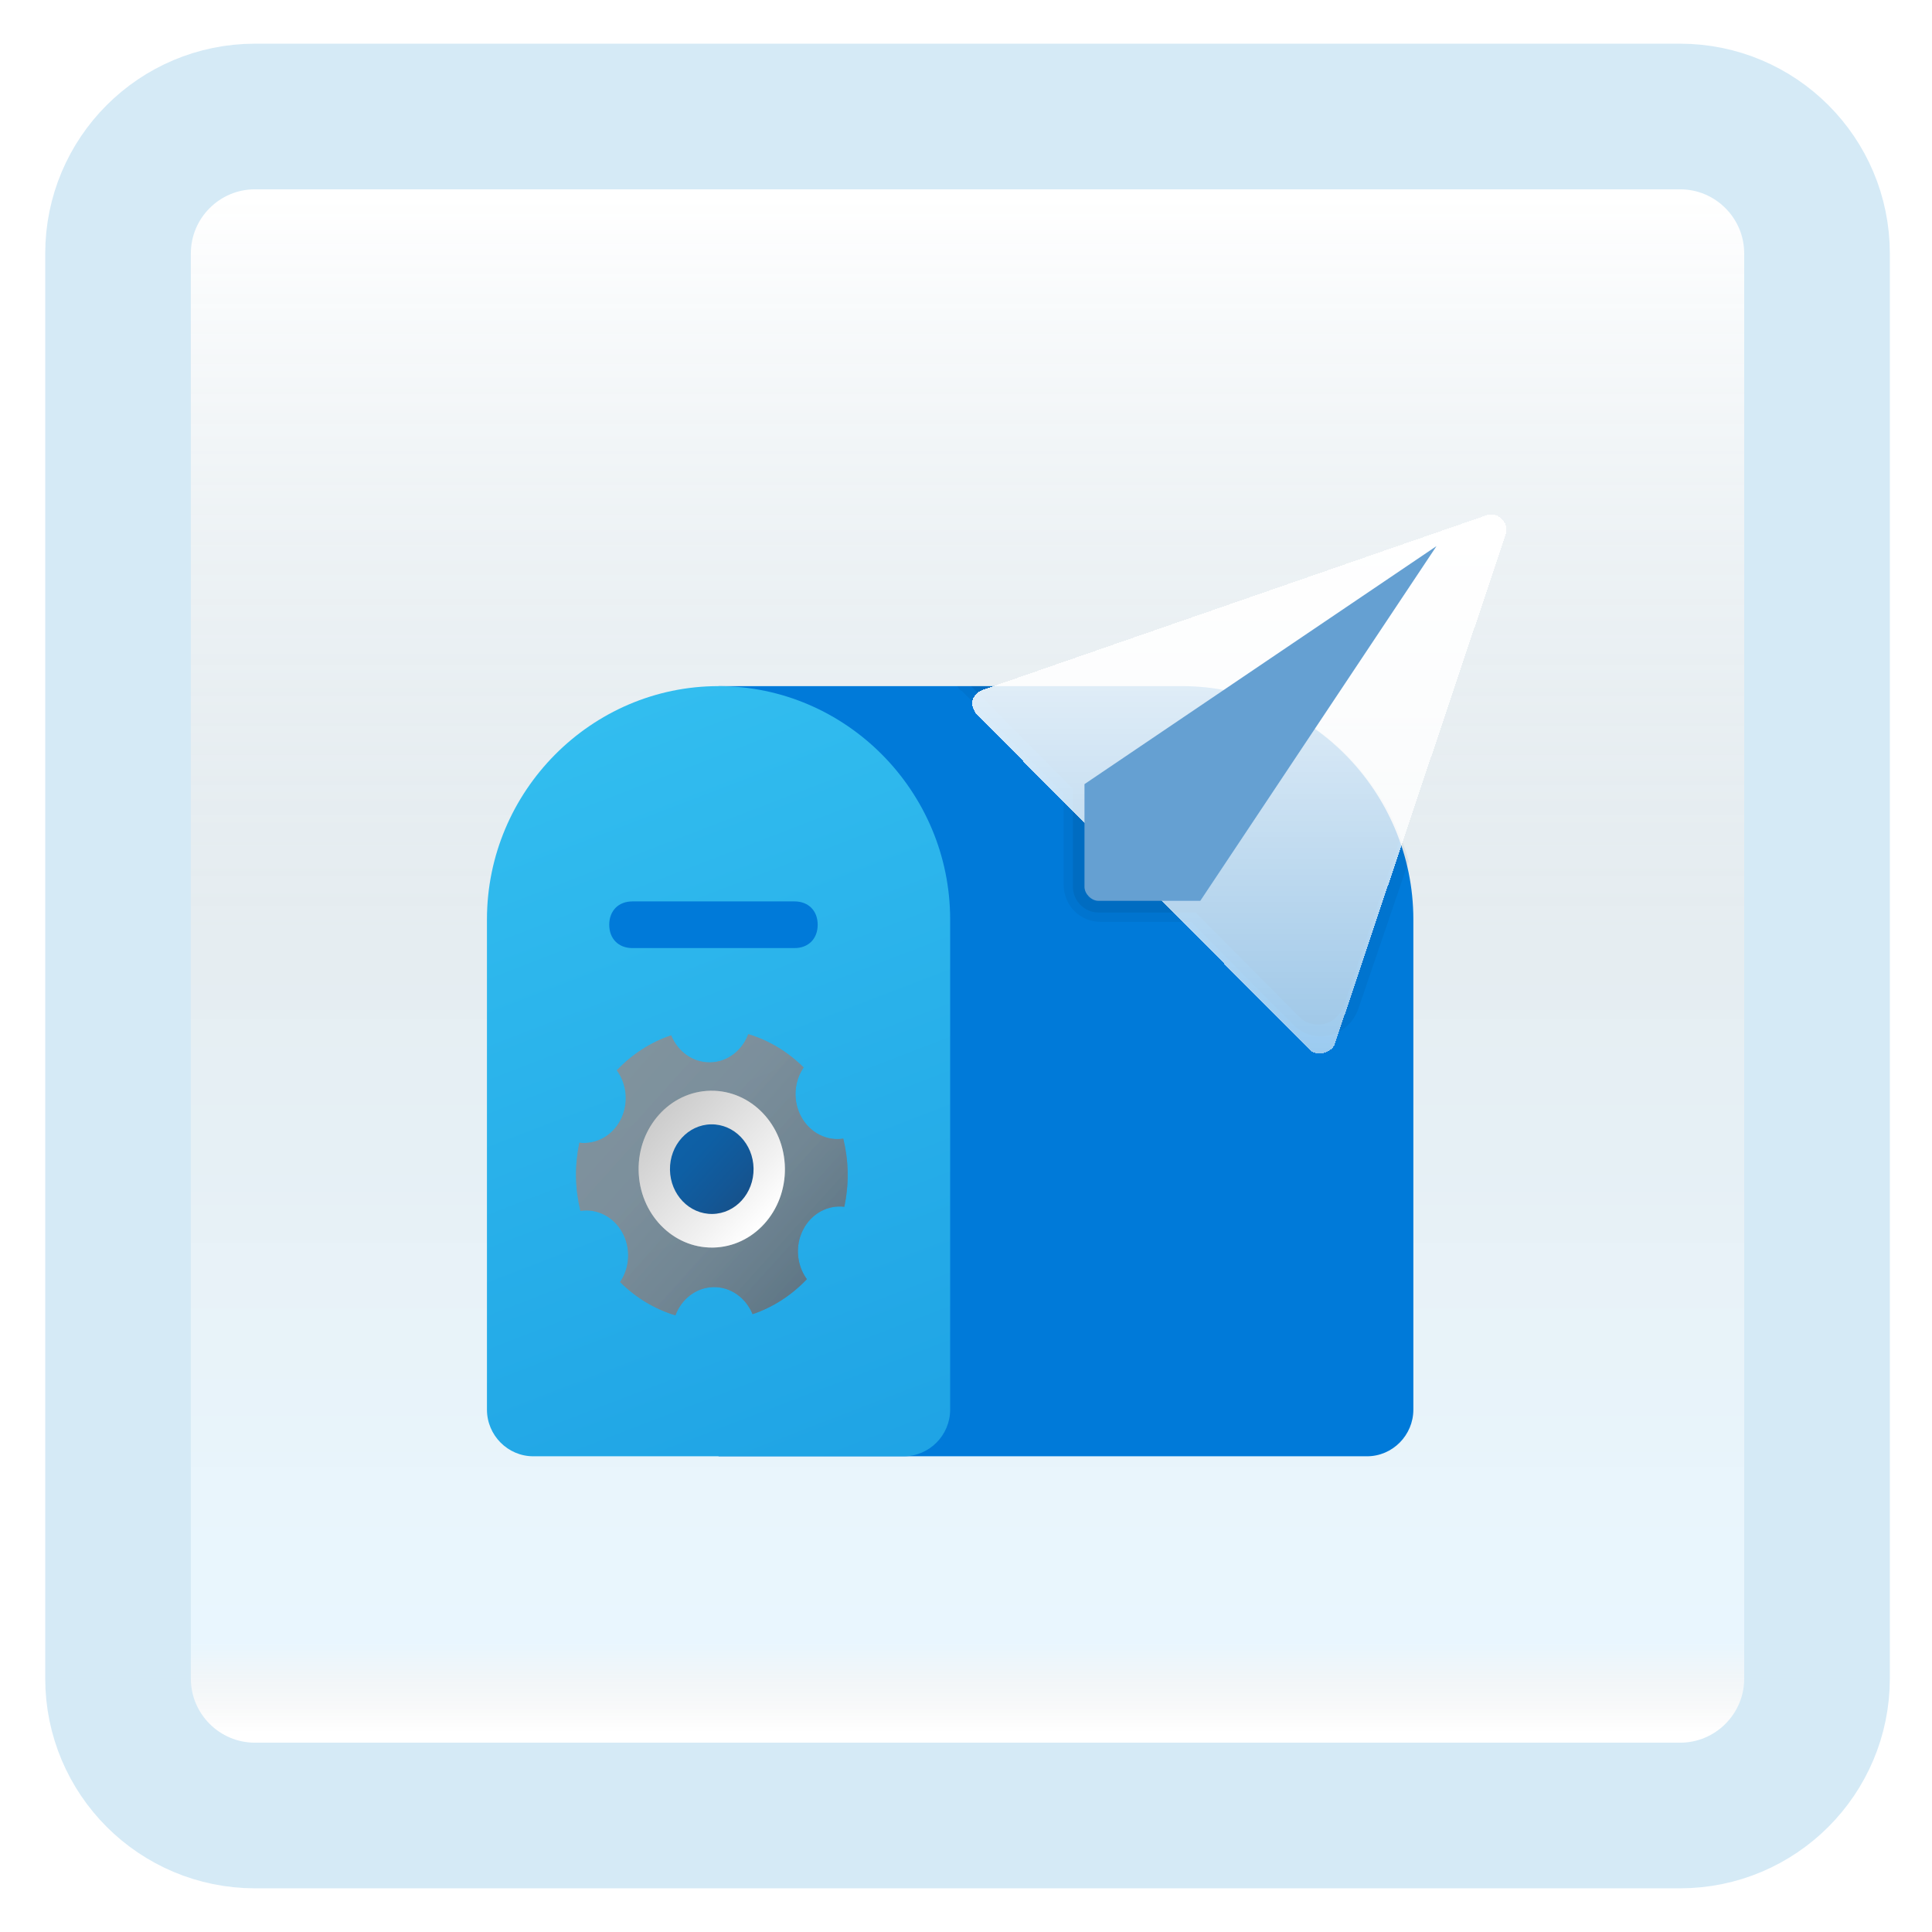 <svg width="199" height="199" viewBox="0 0 199 199" fill="none" xmlns="http://www.w3.org/2000/svg">
<g filter="url(#filter0_d_62_9139)">
<path d="M173.045 8H26.27C18.476 8 12.158 14.319 12.158 22.113V168.887C12.158 176.681 18.476 183 26.27 183H173.045C180.839 183 187.157 176.681 187.157 168.887V22.113C187.157 14.319 180.839 8 173.045 8Z" fill="white"/>
<path d="M173.045 8H26.27C18.476 8 12.158 14.319 12.158 22.113V168.887C12.158 176.681 18.476 183 26.27 183H173.045C180.839 183 187.157 176.681 187.157 168.887V22.113C187.157 14.319 180.839 8 173.045 8Z" fill="url(#paint0_linear_62_9139)" fill-opacity="0.2"/>
<path d="M173.045 8H26.27C18.476 8 12.158 14.319 12.158 22.113V168.887C12.158 176.681 18.476 183 26.27 183H173.045C180.839 183 187.157 176.681 187.157 168.887V22.113C187.157 14.319 180.839 8 173.045 8Z" stroke="#D5EAF6" stroke-width="15"/>
</g>
<g filter="url(#filter1_bd_62_9139)">
<path d="M74.013 66.672H121.723C134.843 66.672 145.578 77.489 145.578 90.711V141.192C145.578 143.836 143.431 146 140.807 146H74.013V66.672Z" fill="#007AD9"/>
<path d="M74.013 66.672C60.892 66.672 50.157 77.489 50.157 90.711V141.192C50.157 143.836 52.304 146 54.928 146H93.097C95.721 146 97.868 143.836 97.868 141.192V90.711C97.868 77.489 87.133 66.672 74.013 66.672Z" fill="url(#paint1_linear_62_9139)"/>
<path opacity="0.05" d="M121.723 66.672H98.584C98.822 66.912 98.822 67.153 99.061 67.153L109.557 77.73V87.105C109.557 89.268 111.227 90.951 113.374 90.951H122.677L133.174 101.528C133.889 102.249 134.844 102.73 136.036 102.73C137.706 102.73 139.138 101.769 139.853 100.086L145.101 84.701C142.239 74.364 132.935 66.672 121.723 66.672Z" fill="black"/>
<path opacity="0.07" d="M121.723 66.672H100.015L110.511 77.249V87.345C110.511 88.788 111.704 89.99 113.135 89.99H123.155L133.889 100.807C134.367 101.288 135.082 101.528 135.798 101.528C136.991 101.528 137.945 100.807 138.422 99.605L144.147 82.538C140.807 73.403 132.22 66.672 121.723 66.672Z" fill="black"/>
<path d="M81.837 93.654H65.139C63.707 93.654 62.753 92.693 62.753 91.251C62.753 89.808 63.707 88.847 65.139 88.847H81.837C83.269 88.847 84.223 89.808 84.223 91.251C84.223 92.693 83.269 93.654 81.837 93.654Z" fill="#007AD9"/>
<g filter="url(#filter2_d_62_9139)">
<path d="M153.212 45.037L101.208 63.066C100.015 63.547 99.776 64.749 100.731 65.71L134.844 100.086C135.559 100.807 136.991 100.567 137.468 99.605L155.121 46.96C155.359 45.758 154.405 44.797 153.212 45.037Z" fill="url(#paint2_linear_62_9139)" shape-rendering="crispEdges"/>
</g>
<path d="M147.964 52.249L111.704 76.768V87.345C111.704 88.067 112.42 88.788 113.135 88.788H123.632L147.964 52.249Z" fill="#65A0D2"/>
<path d="M86.861 113.282C85.196 113.536 83.473 112.722 82.554 111.07C81.635 109.42 81.782 107.404 82.777 105.949C81.173 104.36 79.23 103.167 77.075 102.519C76.451 104.2 74.936 105.4 73.146 105.427C71.356 105.455 69.805 104.303 69.13 102.641C66.996 103.358 65.09 104.608 63.535 106.246C64.574 107.67 64.782 109.68 63.914 111.359C63.046 113.037 61.349 113.905 59.676 113.702C59.443 114.834 59.313 116.007 59.332 117.218C59.35 118.429 59.516 119.598 59.783 120.721C61.448 120.467 63.171 121.282 64.091 122.933C65.009 124.583 64.862 126.599 63.867 128.055C65.472 129.644 67.414 130.836 69.57 131.485C70.193 129.803 71.709 128.604 73.498 128.576C75.288 128.548 76.839 129.701 77.514 131.362C79.648 130.646 81.554 129.395 83.109 127.757C82.07 126.333 81.861 124.323 82.73 122.645C83.598 120.967 85.295 120.099 86.968 120.301C87.201 119.17 87.331 117.996 87.312 116.785C87.294 115.575 87.129 114.406 86.861 113.282Z" fill="url(#paint3_linear_62_9139)" fill-opacity="0.7"/>
<path d="M73.436 124.501C77.597 124.436 80.914 120.769 80.846 116.308C80.778 111.848 77.351 108.284 73.19 108.349C69.03 108.413 65.712 112.081 65.78 116.541C65.848 121.001 69.275 124.565 73.436 124.501Z" fill="url(#paint4_linear_62_9139)"/>
<path d="M73.401 122.194C75.778 122.157 77.67 119.803 77.627 116.935C77.583 114.068 75.62 111.773 73.243 111.81C70.865 111.847 68.974 114.201 69.017 117.068C69.061 119.936 71.024 122.23 73.401 122.194Z" fill="url(#paint5_linear_62_9139)"/>
<path d="M86.861 113.282C85.196 113.536 83.473 112.722 82.554 111.07C81.635 109.42 81.782 107.404 82.777 105.949C81.173 104.36 79.23 103.167 77.075 102.519C76.451 104.2 74.936 105.4 73.146 105.427C71.356 105.455 69.805 104.303 69.13 102.641C66.996 103.358 65.09 104.608 63.535 106.246C64.574 107.67 64.782 109.68 63.914 111.359C63.046 113.037 61.349 113.905 59.676 113.702C59.443 114.834 59.313 116.007 59.332 117.218C59.35 118.429 59.516 119.598 59.783 120.721C61.448 120.467 63.171 121.282 64.091 122.933C65.009 124.583 64.862 126.599 63.867 128.055C65.472 129.644 67.414 130.836 69.57 131.485C70.193 129.803 71.709 128.604 73.498 128.576C75.288 128.548 76.839 129.701 77.514 131.362C79.648 130.646 81.554 129.395 83.109 127.757C82.07 126.333 81.861 124.323 82.73 122.645C83.598 120.967 85.295 120.099 86.968 120.301C87.201 119.17 87.331 117.996 87.312 116.785C87.294 115.575 87.129 114.406 86.861 113.282Z" fill="url(#paint6_linear_62_9139)" fill-opacity="0.7"/>
<path d="M73.436 124.501C77.597 124.436 80.914 120.769 80.846 116.308C80.778 111.848 77.351 108.284 73.19 108.349C69.03 108.413 65.712 112.081 65.78 116.541C65.848 121.001 69.275 124.565 73.436 124.501Z" fill="url(#paint7_linear_62_9139)"/>
<path d="M73.383 121.04C75.761 121.003 77.657 118.907 77.618 116.358C77.579 113.81 75.62 111.773 73.243 111.81C70.865 111.847 68.97 113.943 69.008 116.491C69.047 119.04 71.006 121.077 73.383 121.04Z" fill="url(#paint8_linear_62_9139)"/>
</g>
<defs>
<filter id="filter0_d_62_9139" x="0.657" y="0.5" width="198" height="198" filterUnits="userSpaceOnUse" color-interpolation-filters="sRGB">
<feFlood flood-opacity="0" result="BackgroundImageFix"/>
<feColorMatrix in="SourceAlpha" type="matrix" values="0 0 0 0 0 0 0 0 0 0 0 0 0 0 0 0 0 0 127 0" result="hardAlpha"/>
<feOffset dy="4"/>
<feGaussianBlur stdDeviation="2"/>
<feComposite in2="hardAlpha" operator="out"/>
<feColorMatrix type="matrix" values="0 0 0 0 0.838 0 0 0 0 0.733 0 0 0 0 0.733 0 0 0 0.25 0"/>
<feBlend mode="normal" in2="BackgroundImageFix" result="effect1_dropShadow_62_9139"/>
<feBlend mode="normal" in="SourceGraphic" in2="effect1_dropShadow_62_9139" result="shape"/>
</filter>
<filter id="filter1_bd_62_9139" x="46.157" y="41" width="113" height="113" filterUnits="userSpaceOnUse" color-interpolation-filters="sRGB">
<feFlood flood-opacity="0" result="BackgroundImageFix"/>
<feGaussianBlur in="BackgroundImageFix" stdDeviation="2"/>
<feComposite in2="SourceAlpha" operator="in" result="effect1_backgroundBlur_62_9139"/>
<feColorMatrix in="SourceAlpha" type="matrix" values="0 0 0 0 0 0 0 0 0 0 0 0 0 0 0 0 0 0 127 0" result="hardAlpha"/>
<feOffset dy="4"/>
<feGaussianBlur stdDeviation="2"/>
<feComposite in2="hardAlpha" operator="out"/>
<feColorMatrix type="matrix" values="0 0 0 0 1 0 0 0 0 1 0 0 0 0 1 0 0 0 0.25 0"/>
<feBlend mode="normal" in2="effect1_backgroundBlur_62_9139" result="effect2_dropShadow_62_9139"/>
<feBlend mode="normal" in="SourceGraphic" in2="effect2_dropShadow_62_9139" result="shape"/>
</filter>
<filter id="filter2_d_62_9139" x="96.142" y="45" width="63.016" height="63.505" filterUnits="userSpaceOnUse" color-interpolation-filters="sRGB">
<feFlood flood-opacity="0" result="BackgroundImageFix"/>
<feColorMatrix in="SourceAlpha" type="matrix" values="0 0 0 0 0 0 0 0 0 0 0 0 0 0 0 0 0 0 127 0" result="hardAlpha"/>
<feOffset dy="4"/>
<feGaussianBlur stdDeviation="2"/>
<feComposite in2="hardAlpha" operator="out"/>
<feColorMatrix type="matrix" values="0 0 0 0 0 0 0 0 0 0 0 0 0 0 0 0 0 0 0.25 0"/>
<feBlend mode="normal" in2="BackgroundImageFix" result="effect1_dropShadow_62_9139"/>
<feBlend mode="normal" in="SourceGraphic" in2="effect1_dropShadow_62_9139" result="shape"/>
</filter>
<linearGradient id="paint0_linear_62_9139" x1="99.657" y1="16.468" x2="99.657" y2="174.532" gradientUnits="userSpaceOnUse">
<stop stop-color="white"/>
<stop offset="0.472" stop-color="#0D5176" stop-opacity="0.528"/>
<stop offset="0.941" stop-color="#12A6F7" stop-opacity="0.465"/>
<stop offset="1" stop-opacity="0"/>
</linearGradient>
<linearGradient id="paint1_linear_62_9139" x1="57.803" y1="71.408" x2="89.179" y2="152.919" gradientUnits="userSpaceOnUse">
<stop stop-color="#32BDEF"/>
<stop offset="1" stop-color="#1EA2E4"/>
</linearGradient>
<linearGradient id="paint2_linear_62_9139" x1="127.65" y1="45" x2="127.65" y2="100.505" gradientUnits="userSpaceOnUse">
<stop stop-color="white"/>
<stop offset="1" stop-color="white" stop-opacity="0.61"/>
</linearGradient>
<linearGradient id="paint3_linear_62_9139" x1="63.638" y1="106.901" x2="85.305" y2="126.436" gradientUnits="userSpaceOnUse">
<stop stop-color="#889097"/>
<stop offset="0.331" stop-color="#848C94"/>
<stop offset="0.669" stop-color="#78828B"/>
<stop offset="1" stop-color="#64717C"/>
</linearGradient>
<linearGradient id="paint4_linear_62_9139" x1="78.647" y1="121.97" x2="67.186" y2="111.603" gradientUnits="userSpaceOnUse">
<stop stop-color="white"/>
<stop offset="0.242" stop-color="#F2F2F2"/>
<stop offset="1" stop-color="#CCCCCC"/>
</linearGradient>
<linearGradient id="paint5_linear_62_9139" x1="69.22" y1="112.206" x2="77.7" y2="119.021" gradientUnits="userSpaceOnUse">
<stop stop-color="#0D61A9"/>
<stop offset="0.363" stop-color="#0E5FA4"/>
<stop offset="0.78" stop-color="#135796"/>
<stop offset="1" stop-color="#16528C"/>
</linearGradient>
<linearGradient id="paint6_linear_62_9139" x1="63.638" y1="106.901" x2="85.305" y2="126.436" gradientUnits="userSpaceOnUse">
<stop stop-color="#889097"/>
<stop offset="0.331" stop-color="#848C94"/>
<stop offset="0.669" stop-color="#78828B"/>
<stop offset="1" stop-color="#64717C"/>
</linearGradient>
<linearGradient id="paint7_linear_62_9139" x1="78.647" y1="121.97" x2="67.186" y2="111.603" gradientUnits="userSpaceOnUse">
<stop stop-color="white"/>
<stop offset="0.242" stop-color="#F2F2F2"/>
<stop offset="1" stop-color="#CCCCCC"/>
</linearGradient>
<linearGradient id="paint8_linear_62_9139" x1="69.219" y1="112.169" x2="76.884" y2="119.101" gradientUnits="userSpaceOnUse">
<stop stop-color="#0D61A9"/>
<stop offset="0.363" stop-color="#0E5FA4"/>
<stop offset="0.78" stop-color="#135796"/>
<stop offset="1" stop-color="#16528C"/>
</linearGradient>
</defs>
</svg>
